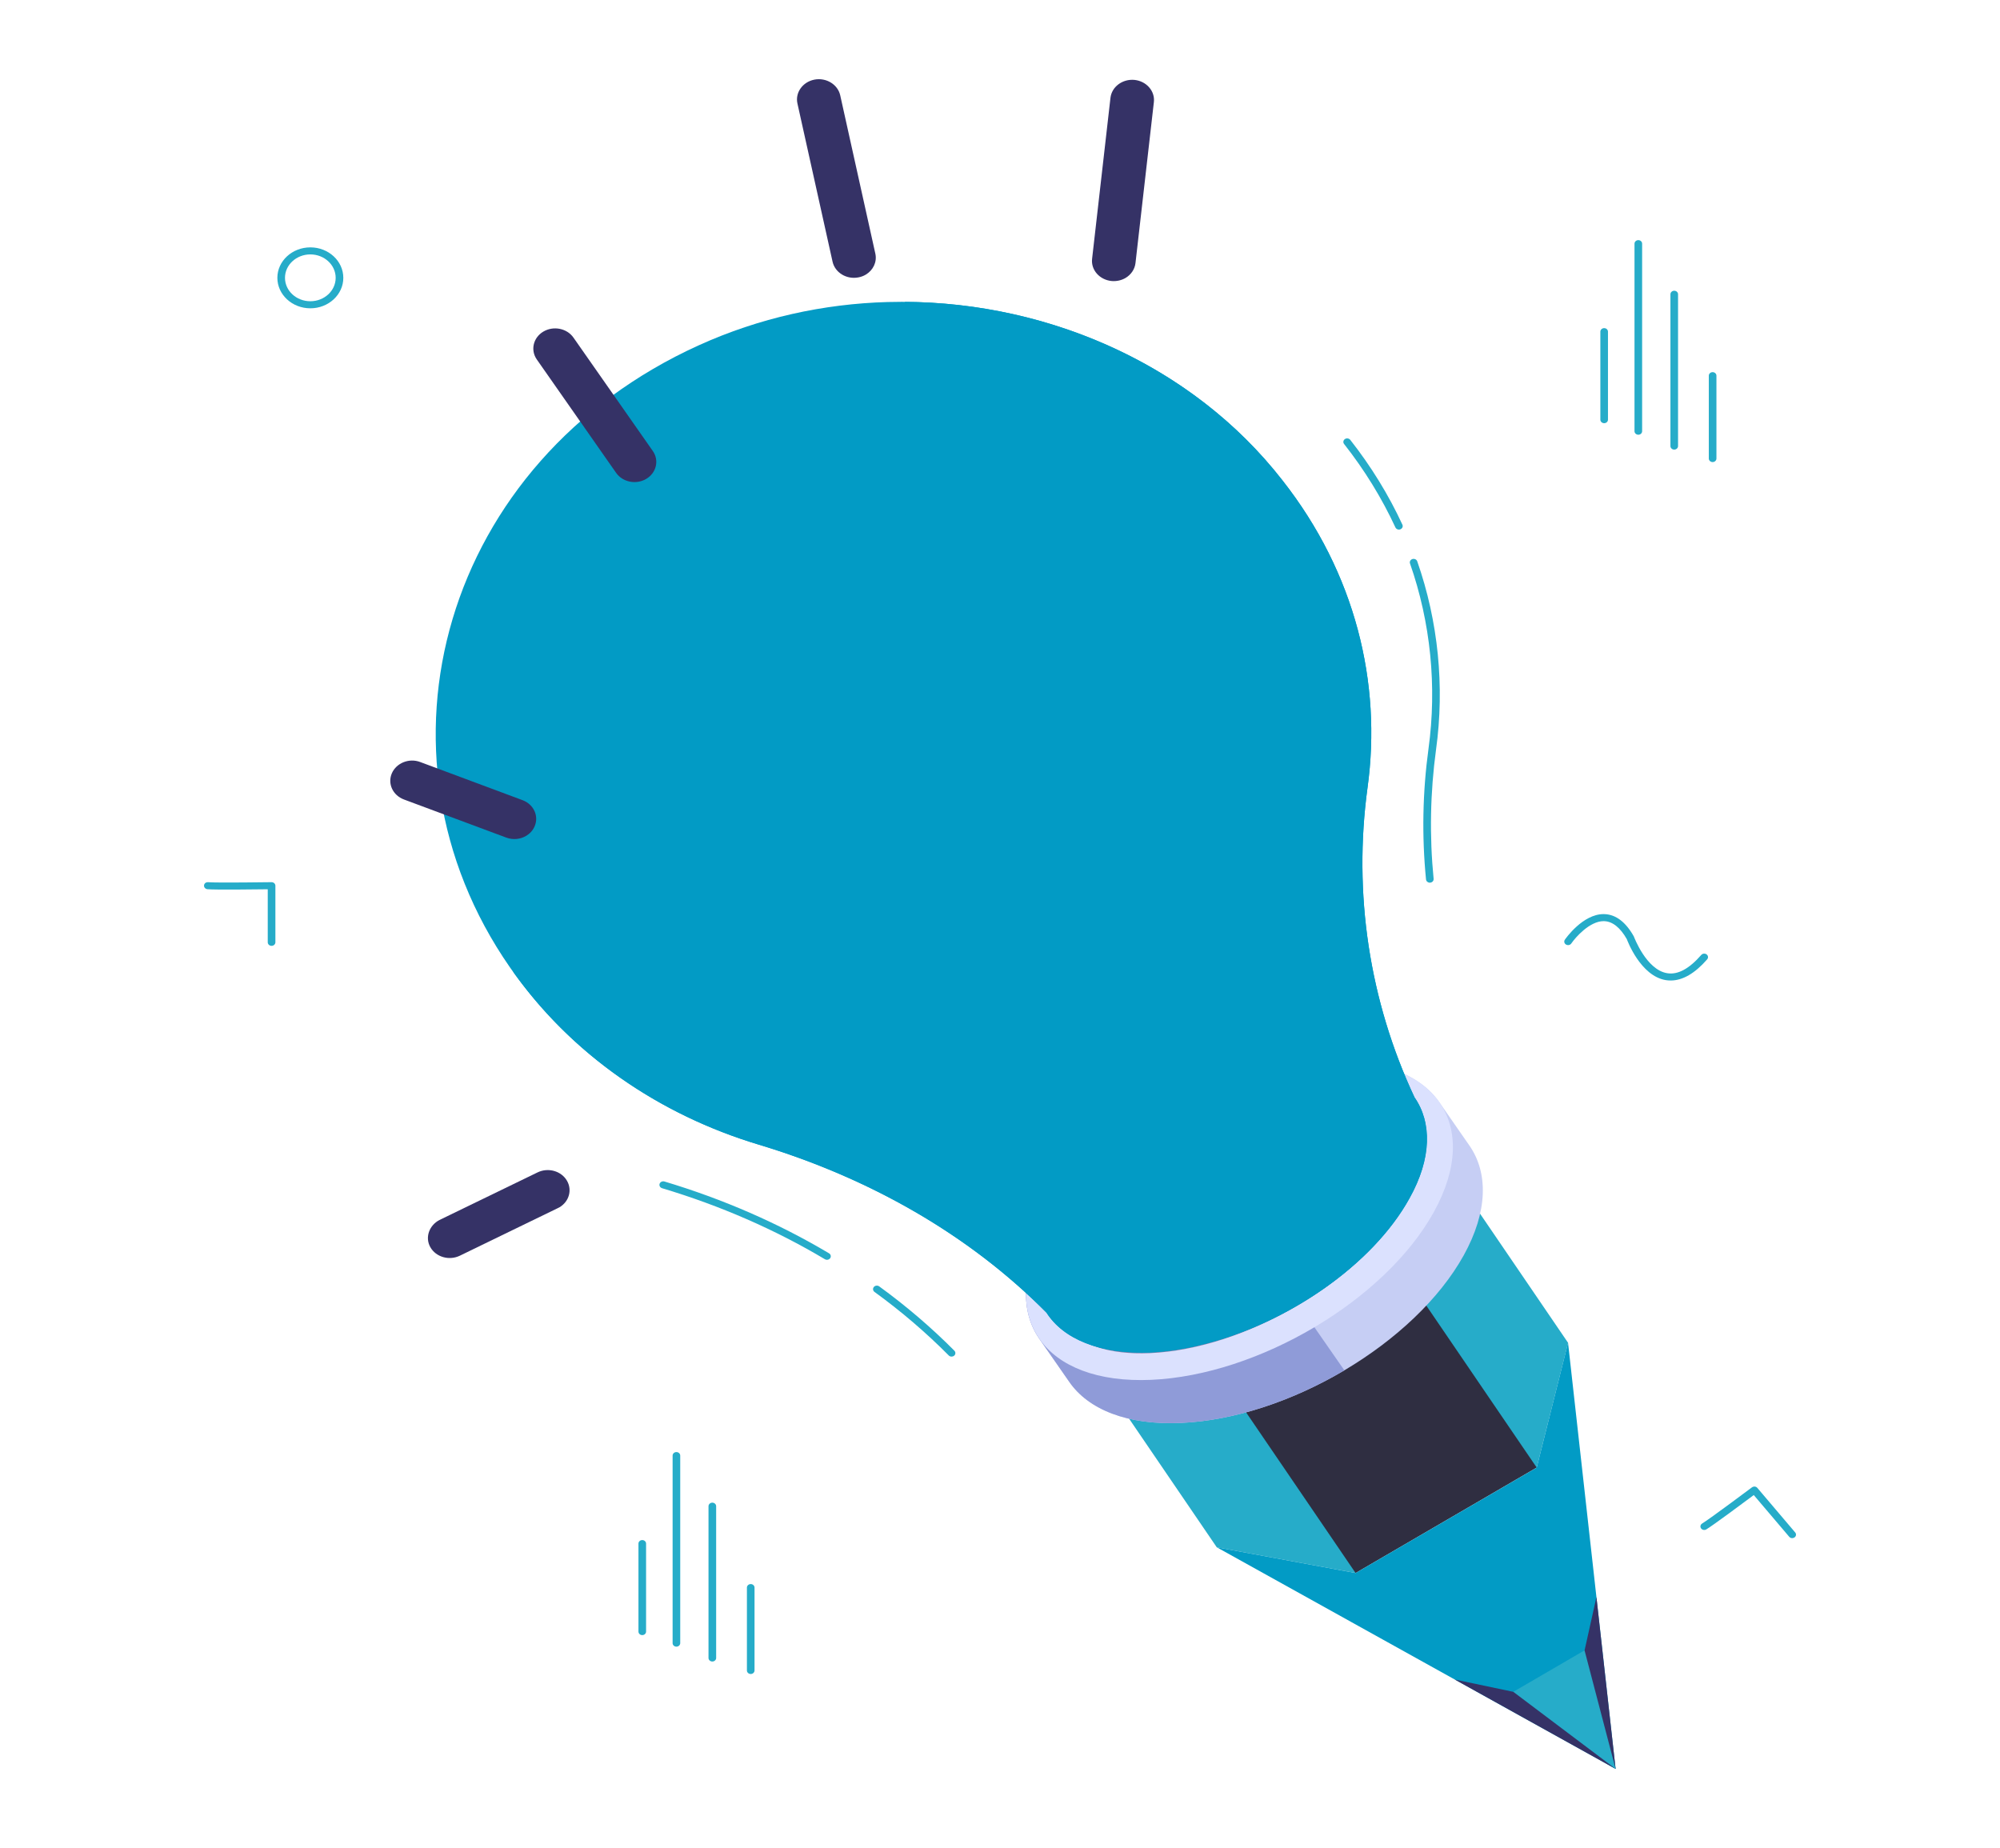<svg width="79" height="73" viewBox="0 0 79 73" fill="none" xmlns="http://www.w3.org/2000/svg">
<g clip-path="url(#clip0_302_778)">
<path d="M25.369 64.587C25.286 64.587 25.219 64.525 25.219 64.448V60.972C25.219 60.895 25.286 60.833 25.369 60.833C25.452 60.833 25.52 60.895 25.52 60.972V64.448C25.52 64.525 25.452 64.587 25.369 64.587ZM26.718 65.043C26.635 65.043 26.568 64.981 26.568 64.904V57.496C26.568 57.419 26.635 57.357 26.718 57.357C26.801 57.357 26.869 57.419 26.869 57.496V64.904C26.869 64.981 26.801 65.043 26.718 65.043ZM28.137 65.63C28.054 65.63 27.986 65.567 27.986 65.491V59.495C27.986 59.418 28.054 59.355 28.137 59.355C28.22 59.355 28.288 59.418 28.288 59.495V65.491C28.288 65.567 28.22 65.63 28.137 65.63ZM29.654 66.123C29.571 66.123 29.503 66.06 29.503 65.984V62.71C29.503 62.633 29.571 62.571 29.654 62.571C29.737 62.571 29.804 62.633 29.804 62.71V65.984C29.804 66.06 29.737 66.123 29.654 66.123ZM63.365 16.716C63.282 16.716 63.214 16.654 63.214 16.577V13.101C63.214 13.024 63.282 12.961 63.365 12.961C63.448 12.961 63.515 13.024 63.515 13.101V16.577C63.515 16.654 63.448 16.716 63.365 16.716ZM64.714 17.172C64.631 17.172 64.563 17.11 64.563 17.033V9.625C64.563 9.548 64.631 9.485 64.714 9.485C64.797 9.485 64.864 9.548 64.864 9.625V17.033C64.864 17.11 64.797 17.172 64.714 17.172ZM66.132 17.759C66.049 17.759 65.982 17.697 65.982 17.62V11.623C65.982 11.547 66.049 11.484 66.132 11.484C66.215 11.484 66.283 11.547 66.283 11.623V17.62C66.283 17.697 66.215 17.759 66.132 17.759ZM67.649 18.252C67.566 18.252 67.498 18.189 67.498 18.112V14.839C67.498 14.762 67.566 14.7 67.649 14.7C67.732 14.7 67.799 14.762 67.799 14.839V18.112C67.799 18.189 67.732 18.252 67.649 18.252Z" fill="#26ACC9"/>
<path d="M12.259 12.178C11.54 12.178 10.956 11.638 10.956 10.974C10.956 10.311 11.54 9.771 12.259 9.771C12.977 9.771 13.561 10.311 13.561 10.974C13.561 11.638 12.977 12.178 12.259 12.178ZM12.259 10.049C11.706 10.049 11.257 10.464 11.257 10.974C11.257 11.485 11.706 11.899 12.259 11.899C12.811 11.899 13.259 11.485 13.259 10.974C13.259 10.464 12.811 10.049 12.259 10.049Z" fill="#26ACC9"/>
<path d="M65.993 38.73C65.928 38.73 65.863 38.725 65.799 38.715C64.801 38.55 64.281 37.156 64.26 37.097C64.003 36.645 63.701 36.399 63.371 36.386C63.362 36.386 63.352 36.385 63.343 36.385C62.794 36.385 62.237 37.019 62.066 37.268C62.021 37.333 61.928 37.351 61.858 37.31C61.788 37.269 61.767 37.183 61.812 37.118C61.84 37.077 62.517 36.107 63.342 36.107C63.356 36.107 63.37 36.108 63.384 36.108C63.829 36.126 64.217 36.422 64.536 36.988C64.549 37.021 65.029 38.306 65.852 38.441C66.277 38.512 66.722 38.266 67.2 37.72C67.251 37.66 67.347 37.651 67.411 37.699C67.476 37.747 67.485 37.835 67.433 37.894C66.948 38.45 66.464 38.73 65.993 38.73Z" fill="#26ACC9"/>
<path d="M10.727 37.361C10.644 37.361 10.576 37.298 10.576 37.221V35.126C10.073 35.133 8.508 35.151 8.195 35.124C8.113 35.117 8.052 35.049 8.059 34.973C8.067 34.896 8.13 34.842 8.223 34.847C8.57 34.877 10.703 34.846 10.725 34.846H10.727C10.767 34.846 10.804 34.861 10.833 34.886C10.861 34.912 10.878 34.948 10.878 34.985V37.221C10.878 37.298 10.81 37.361 10.727 37.361Z" fill="#26ACC9"/>
<path d="M70.792 60.757C70.747 60.757 70.703 60.738 70.674 60.703L69.274 59.055C68.882 59.347 67.661 60.255 67.399 60.411C67.329 60.453 67.236 60.434 67.191 60.37C67.146 60.306 67.166 60.22 67.236 60.178C67.529 60.002 69.186 58.763 69.203 58.75C69.236 58.727 69.279 58.716 69.315 58.72C69.356 58.724 69.391 58.743 69.416 58.773L70.91 60.532C70.962 60.592 70.95 60.68 70.885 60.727C70.857 60.747 70.824 60.757 70.792 60.757Z" fill="#26ACC9"/>
<path d="M40.796 28.769C46.585 41.574 51.45 57.734 60.7 57.969L61.939 53.041L44.069 26.826L40.796 28.769Z" fill="#26ACC9"/>
<path d="M30.27 35.017L48.062 61.118L53.545 62.134C55.564 53.726 43.48 43.187 33.681 32.993L30.27 35.017Z" fill="#26ACC9"/>
<path d="M33.682 32.992L53.546 62.134L60.7 57.969L40.796 28.77L33.682 32.992Z" fill="#2F2E41"/>
<path d="M61.938 53.041L63.816 69.871C61.432 65.456 59.368 61.147 60.7 57.969L61.938 53.041Z" fill="#029BC5"/>
<path d="M60.701 57.97L53.546 62.134C53.406 63.69 58.641 66.789 63.817 69.871L60.701 57.97Z" fill="#029BC5"/>
<path d="M53.546 62.134L48.063 61.118L63.817 69.871L53.546 62.134Z" fill="#029BC5"/>
<path d="M63.059 63.084L62.591 65.189C61.28 66.775 62.587 68.322 63.817 69.871L63.059 63.084Z" fill="#353266"/>
<path d="M62.59 65.189L59.775 66.827C59.783 67.457 61.682 68.63 63.816 69.871L62.59 65.189Z" fill="#26ACC9"/>
<path d="M59.775 66.827L57.463 66.341L63.816 69.871L59.775 66.827Z" fill="#353266"/>
<path d="M56.872 43.566L58.046 45.255C58.789 46.331 58.773 47.858 57.818 49.584C55.892 53.057 50.893 56.02 46.656 56.205C44.523 56.302 42.988 55.673 42.236 54.584L41.057 52.889C40.308 51.811 40.324 50.285 41.282 48.556C43.212 45.081 48.209 42.115 52.444 41.926C54.585 41.834 56.122 42.466 56.872 43.566Z" fill="#C6CEF4"/>
<path d="M46.485 44.611L50.582 42.179C46.836 42.984 42.935 45.58 41.282 48.556C40.324 50.285 40.308 51.811 41.057 52.888L42.236 54.584C42.988 55.673 44.523 56.302 46.656 56.205C48.774 56.112 51.082 55.326 53.102 54.128L46.485 44.611Z" fill="#8F9BD8"/>
<path d="M52.442 41.927C56.682 41.741 58.559 44.407 56.633 47.882C54.707 51.356 49.711 54.318 45.471 54.504C41.237 54.689 39.358 52.029 41.284 48.554C43.209 45.08 48.209 42.113 52.442 41.927Z" fill="#DBE1FE"/>
<path d="M51.307 51.535C49.365 52.688 47.272 53.368 45.417 53.449C43.808 53.52 42.571 53.108 42.021 52.318C41.468 51.526 41.567 50.36 42.301 49.037C43.142 47.519 44.675 46.048 46.618 44.895C48.559 43.742 50.647 43.063 52.496 42.982C54.13 42.911 55.337 43.312 55.896 44.114C56.45 44.908 56.35 46.076 55.616 47.4C54.776 48.916 53.245 50.384 51.307 51.535Z" fill="#767FAD"/>
<path d="M52.347 44.641C52.306 44.704 52.266 44.767 52.225 44.831C52.08 45.008 51.895 45.17 51.685 45.295C51.531 45.399 51.358 45.476 51.182 45.528C51.013 45.59 50.84 45.626 50.675 45.633C50.041 45.657 49.755 45.265 50.041 44.742C50.082 44.678 50.123 44.615 50.164 44.551C50.272 44.422 50.413 44.299 50.56 44.185C50.747 44.048 50.97 43.942 51.19 43.851C51.366 43.798 51.548 43.756 51.713 43.749C52.347 43.725 52.634 44.117 52.347 44.641ZM48.612 51.353C48.514 51.516 48.372 51.679 48.201 51.819C48.06 51.942 47.897 52.053 47.714 52.135C47.49 52.241 47.268 52.308 47.046 52.335C47.01 52.344 46.977 52.337 46.941 52.346C46.313 52.378 46.03 51.971 46.323 51.458C46.371 51.364 46.446 51.267 46.526 51.18C46.678 51.012 46.859 50.865 47.076 50.749C47.252 50.658 47.435 50.575 47.618 50.532C47.737 50.501 47.863 50.478 47.985 50.471C48.623 50.432 48.906 50.839 48.612 51.353Z" fill="#4E4C75"/>
<path d="M51.685 45.295C51.531 45.4 51.358 45.476 51.182 45.528C50.844 45.245 50.5 44.914 50.163 44.551C49.169 43.548 48.159 42.278 47.171 40.878C46.171 39.459 44.711 37.176 43.75 35.407C43.622 35.182 43.5 34.967 43.402 34.764L44.132 34.736C45.082 36.55 46.795 39.258 47.911 40.844C48.779 42.093 49.683 43.229 50.56 44.186C50.938 44.588 51.324 44.96 51.685 45.295ZM43.531 32.474C43.47 32.48 43.424 32.507 43.378 32.565C43.368 32.581 43.352 32.59 43.349 32.602C43.269 32.75 43.27 32.969 43.342 33.135C43.417 33.29 43.493 33.446 43.568 33.6C43.609 33.736 43.644 33.865 43.654 33.989C43.68 34.243 43.656 34.427 43.594 34.554C43.531 34.651 43.442 34.724 43.315 34.729L42.571 34.762C42.697 34.757 42.791 34.691 42.849 34.587C42.912 34.459 42.943 34.271 42.917 34.017C42.899 33.898 42.872 33.764 42.824 33.633C42.748 33.478 42.673 33.323 42.605 33.163C42.525 33.001 42.532 32.778 42.605 32.634C42.62 32.625 42.63 32.609 42.633 32.597C42.68 32.54 42.733 32.508 42.786 32.507L43.531 32.474ZM43.356 35.564L42.611 35.597C42.57 35.601 42.525 35.598 42.487 35.59C42.455 35.59 42.429 35.585 42.399 35.573L43.136 35.545C43.166 35.557 43.199 35.557 43.224 35.562C43.27 35.565 43.315 35.568 43.356 35.564Z" fill="#C9CDE2"/>
<path d="M42.297 36.544L41.556 36.575C41.682 36.57 41.776 36.504 41.834 36.4C41.904 36.273 41.931 36.085 41.902 35.834C41.872 35.584 41.776 35.289 41.616 35.029C41.517 34.868 41.507 34.617 41.596 34.457C41.654 34.355 41.728 34.303 41.801 34.3L42.542 34.269C42.468 34.272 42.394 34.324 42.337 34.427C42.248 34.586 42.257 34.837 42.356 34.999C42.517 35.258 42.613 35.554 42.642 35.804C42.672 36.054 42.645 36.243 42.574 36.37C42.516 36.473 42.422 36.539 42.297 36.544ZM42.341 37.385L41.596 37.417C41.556 37.421 41.518 37.414 41.473 37.411L41.385 37.393L42.129 37.361C42.155 37.366 42.185 37.378 42.217 37.378C42.255 37.386 42.295 37.382 42.341 37.385Z" fill="#C9CDE2"/>
<path d="M41.283 38.361L40.542 38.392C40.668 38.387 40.762 38.321 40.82 38.217C40.89 38.09 40.917 37.902 40.888 37.651C40.858 37.401 40.763 37.106 40.602 36.846C40.503 36.685 40.493 36.434 40.582 36.274C40.639 36.171 40.714 36.12 40.787 36.117L41.528 36.086C41.454 36.089 41.38 36.141 41.323 36.244C41.234 36.403 41.243 36.654 41.342 36.816C41.503 37.075 41.599 37.371 41.628 37.621C41.658 37.871 41.631 38.06 41.56 38.186C41.502 38.29 41.408 38.356 41.283 38.361ZM41.321 39.199L40.584 39.227C40.544 39.231 40.499 39.228 40.453 39.224C40.428 39.219 40.403 39.214 40.37 39.214L41.11 39.174C41.14 39.186 41.165 39.191 41.198 39.192C41.236 39.2 41.281 39.203 41.321 39.199Z" fill="#C9CDE2"/>
<path d="M40.275 40.173L39.535 40.203C39.658 40.198 39.748 40.136 39.805 40.034C39.876 39.907 39.903 39.718 39.874 39.468C39.844 39.218 39.748 38.923 39.587 38.663C39.489 38.502 39.479 38.251 39.568 38.091C39.625 37.989 39.698 37.937 39.77 37.934L40.511 37.904C40.439 37.907 40.365 37.959 40.309 38.06C40.219 38.22 40.229 38.471 40.328 38.633C40.489 38.892 40.585 39.188 40.614 39.438C40.644 39.688 40.617 39.877 40.546 40.003C40.489 40.106 40.398 40.168 40.275 40.173Z" fill="#C9CDE2"/>
<path d="M51.19 43.851C51.543 44.216 51.886 44.548 52.225 44.831C52.079 45.008 51.895 45.17 51.685 45.295C51.324 44.96 50.938 44.588 50.56 44.185C49.683 43.229 48.779 42.093 47.911 40.844C46.795 39.258 45.082 36.55 44.132 34.736C44.106 34.882 44.057 35.015 43.996 35.13C43.924 35.251 43.843 35.338 43.75 35.407C43.609 35.53 43.443 35.576 43.281 35.567C43.265 35.564 43.239 35.567 43.222 35.563C43.199 35.551 43.173 35.553 43.14 35.547C43.146 35.556 43.136 35.562 43.143 35.571C43.152 35.605 43.161 35.639 43.161 35.678C43.218 36.128 43.167 36.603 42.976 36.938C42.795 37.268 42.541 37.392 42.278 37.379C42.268 37.385 42.251 37.381 42.251 37.381C42.235 37.378 42.225 37.384 42.208 37.381C42.185 37.368 42.159 37.371 42.126 37.364C42.133 37.373 42.123 37.379 42.129 37.389C42.138 37.422 42.148 37.456 42.147 37.496C42.205 37.945 42.153 38.42 41.962 38.755C41.784 39.07 41.538 39.203 41.28 39.199C41.254 39.202 41.227 39.205 41.194 39.198C41.172 39.185 41.145 39.188 41.112 39.181C41.119 39.191 41.109 39.197 41.115 39.206C41.124 39.239 41.134 39.273 41.133 39.313C41.191 39.762 41.139 40.237 40.948 40.573C40.9 40.666 40.849 40.736 40.782 40.802C41.976 41.949 43.788 44.271 44.862 45.816C45.901 47.291 46.849 48.898 47.617 50.532C47.827 50.957 48.017 51.393 48.201 51.82C48.06 51.942 47.896 52.053 47.713 52.135C47.52 51.675 47.311 51.211 47.075 50.75C46.357 49.268 45.483 47.787 44.527 46.433C44.135 45.869 43.658 45.224 43.155 44.582C42.871 44.214 42.571 43.843 42.268 43.488C41.431 42.468 40.571 41.515 39.879 40.907C39.788 40.856 39.7 40.791 39.612 40.725C39.547 40.673 39.492 40.614 39.44 40.54C39.411 40.518 39.382 40.496 39.356 40.459C39.349 40.45 39.337 40.431 39.34 40.416C39.314 40.379 39.305 40.346 39.289 40.303C39.242 40.174 39.242 40.03 39.29 39.897C39.294 39.882 39.307 39.861 39.311 39.845C39.348 39.797 39.375 39.755 39.416 39.731C39.446 39.713 39.472 39.711 39.498 39.708C39.541 39.709 39.581 39.725 39.633 39.759C39.704 39.821 39.776 39.883 39.847 39.945C39.919 40.007 39.99 40.07 40.062 40.132C40.117 40.151 40.157 40.167 40.2 40.167C40.226 40.165 40.249 40.177 40.259 40.171C40.285 40.169 40.312 40.166 40.322 40.16C40.428 40.15 40.495 40.084 40.549 39.999C40.621 39.878 40.641 39.683 40.612 39.439C40.604 39.365 40.585 39.298 40.577 39.225C40.57 39.215 40.57 39.215 40.564 39.206C40.549 39.124 40.517 39.038 40.486 38.952C40.452 38.842 40.391 38.734 40.33 38.626C40.227 38.478 40.219 38.222 40.308 38.065C40.356 37.971 40.419 37.92 40.482 37.909C40.492 37.903 40.499 37.912 40.509 37.906C40.572 37.895 40.624 37.929 40.685 37.997C40.73 38.062 40.785 38.121 40.844 38.164C40.97 38.285 41.111 38.346 41.22 38.359C41.263 38.36 41.306 38.361 41.342 38.352C41.435 38.323 41.509 38.266 41.563 38.182C41.635 38.061 41.661 37.875 41.626 37.622C41.624 37.557 41.606 37.49 41.587 37.423L41.581 37.413C41.584 37.398 41.584 37.398 41.578 37.389C41.559 37.322 41.541 37.254 41.516 37.178C41.493 37.125 41.481 37.067 41.449 37.021C41.424 36.944 41.389 36.874 41.344 36.809C41.241 36.661 41.233 36.404 41.321 36.247C41.369 36.154 41.433 36.103 41.496 36.092C41.506 36.086 41.512 36.095 41.522 36.089C41.585 36.078 41.638 36.112 41.699 36.18C41.744 36.245 41.799 36.304 41.858 36.347C41.984 36.468 42.125 36.528 42.234 36.542C42.303 36.549 42.355 36.53 42.407 36.511C42.414 36.508 42.422 36.508 42.429 36.505L42.432 36.503C42.492 36.467 42.546 36.422 42.577 36.365C42.648 36.244 42.675 36.058 42.64 35.804C42.638 35.74 42.619 35.673 42.601 35.605L42.611 35.6L42.585 35.563C42.57 35.48 42.545 35.403 42.514 35.318C42.479 35.207 42.419 35.099 42.358 34.992C42.255 34.844 42.246 34.587 42.335 34.43C42.393 34.33 42.457 34.279 42.52 34.268L42.536 34.272C42.596 34.276 42.658 34.304 42.713 34.363C42.758 34.428 42.813 34.486 42.871 34.53C42.998 34.651 43.139 34.711 43.247 34.725C43.373 34.742 43.465 34.713 43.536 34.632C43.56 34.605 43.577 34.569 43.591 34.547C43.604 34.526 43.621 34.49 43.632 34.444C43.653 34.393 43.661 34.323 43.662 34.244C43.67 34.174 43.665 34.085 43.654 33.987C43.639 33.865 43.609 33.739 43.565 33.595C43.489 33.445 43.422 33.288 43.346 33.138C43.315 33.052 43.287 32.95 43.292 32.856C43.292 32.816 43.303 32.771 43.314 32.725C43.325 32.68 43.325 32.64 43.343 32.604C43.362 32.592 43.366 32.577 43.376 32.571C43.413 32.522 43.463 32.493 43.51 32.478C43.52 32.472 43.536 32.475 43.536 32.475C43.606 32.474 43.681 32.52 43.739 32.604C43.838 32.767 43.924 32.951 43.993 33.132C45.036 35.284 46.93 38.355 48.252 40.236C49.234 41.627 50.234 42.863 51.19 43.851Z" fill="#E3E5F0"/>
<path d="M44.527 46.433C45.483 47.787 46.357 49.268 47.075 50.75C47.311 51.211 47.52 51.675 47.713 52.135C47.49 52.242 47.268 52.308 47.046 52.335C46.878 51.951 46.711 51.567 46.526 51.18C45.77 49.564 44.826 47.942 43.787 46.467C42.54 44.673 40.507 42.155 39.133 40.931C38.956 40.84 38.777 40.685 38.609 40.484C38.513 40.345 38.484 40.101 38.55 39.931C38.564 39.91 38.561 39.886 38.575 39.864C38.625 39.795 38.689 39.744 38.758 39.742L39.498 39.708C39.472 39.711 39.446 39.713 39.416 39.731C39.376 39.755 39.348 39.797 39.311 39.845C39.307 39.861 39.294 39.882 39.29 39.897C39.242 40.03 39.242 40.174 39.289 40.303C39.302 40.361 39.324 40.413 39.366 40.453C39.385 40.481 39.411 40.518 39.44 40.54C39.492 40.614 39.547 40.673 39.612 40.725C39.7 40.791 39.788 40.856 39.879 40.907C40.571 41.515 41.431 42.468 42.268 43.488C42.571 43.843 42.871 44.214 43.155 44.582C43.658 45.224 44.135 45.869 44.527 46.433Z" fill="#C9CDE2"/>
<path d="M54.018 31.107C53.448 35.289 54.083 39.519 55.873 43.345C56.559 44.331 56.56 45.749 55.675 47.333C54.226 49.961 50.859 52.268 47.549 53.094C46.835 53.277 46.13 53.388 45.443 53.42C43.438 53.498 42.002 52.891 41.338 51.853C38.279 48.766 34.326 46.52 29.949 45.207C26.044 44.029 22.536 41.652 20.143 38.211C14.238 29.716 17.514 18.209 27.611 13.635C29.991 12.557 32.532 12 35.063 11.93C41.05 11.765 47.005 14.284 50.656 18.973C53.542 22.644 54.585 26.98 54.018 31.107Z" fill="#029BC5"/>
<path d="M54.018 31.109C53.448 35.29 54.084 39.52 55.873 43.345C56.559 44.332 56.561 45.75 55.674 47.334C54.225 49.959 50.858 52.266 47.551 53.094C46.836 53.278 46.132 53.388 45.443 53.422C43.438 53.496 42.003 52.891 41.338 51.852C38.281 48.766 34.326 46.521 29.952 45.207C26.112 44.048 22.652 41.73 20.269 38.383C20.638 38.226 20.996 38.052 21.34 37.858C24.785 35.919 26.468 32.058 26.815 28.341C26.963 26.743 26.949 25.015 27.968 23.718C29.214 22.127 31.54 21.737 33.581 21.184C35.625 20.635 37.881 19.411 37.957 17.447C38 16.363 37.34 15.375 36.8 14.411C36.359 13.62 35.985 12.783 35.747 11.924C41.497 11.96 47.145 14.46 50.657 18.974C53.541 22.644 54.583 26.979 54.018 31.109Z" fill="#029BC5"/>
<path d="M25.527 18.916C25.128 19.153 24.594 19.047 24.336 18.677L21.205 14.201C20.946 13.832 21.06 13.339 21.46 13.099L21.462 13.098C21.862 12.861 22.395 12.967 22.653 13.337L25.785 17.813C26.044 18.181 25.929 18.675 25.529 18.915L25.527 18.916ZM34.198 10.848C34.111 10.9 34.012 10.938 33.904 10.957C33.438 11.047 32.982 10.768 32.886 10.336L31.498 4.085C31.404 3.656 31.706 3.235 32.17 3.145C32.636 3.056 33.093 3.335 33.189 3.766L34.576 10.018C34.65 10.348 34.488 10.676 34.198 10.848ZM20.785 33.016C20.557 33.151 20.265 33.186 19.995 33.084L15.957 31.58C15.514 31.415 15.301 30.951 15.479 30.543C15.66 30.134 16.161 29.934 16.601 30.101L20.639 31.606C21.082 31.771 21.295 32.234 21.117 32.642C21.048 32.802 20.929 32.93 20.785 33.016ZM22.102 47.686C22.081 47.698 22.059 47.709 22.036 47.72L18.164 49.6C17.742 49.804 17.221 49.656 16.999 49.265C16.777 48.876 16.957 48.397 17.361 48.189L21.233 46.31C21.656 46.105 22.177 46.254 22.399 46.645C22.608 47.013 22.474 47.465 22.102 47.686ZM44.461 10.978C44.302 11.072 44.108 11.118 43.905 11.1C43.431 11.052 43.087 10.66 43.138 10.223L43.863 3.867C43.913 3.43 44.334 3.113 44.81 3.156C45.284 3.204 45.628 3.596 45.578 4.033L44.852 10.389C44.824 10.639 44.673 10.851 44.461 10.978Z" fill="#353266"/>
<path d="M56.478 34.866C56.401 34.866 56.336 34.812 56.328 34.739C56.159 33.025 56.192 31.287 56.426 29.572C56.763 27.116 56.511 24.587 55.695 22.257C55.669 22.184 55.713 22.106 55.792 22.082C55.872 22.06 55.956 22.099 55.981 22.172C56.81 24.54 57.068 27.111 56.724 29.607C56.494 31.301 56.461 33.02 56.628 34.714C56.635 34.791 56.575 34.858 56.492 34.865C56.487 34.866 56.483 34.866 56.478 34.866ZM55.257 20.919C55.199 20.919 55.143 20.887 55.119 20.834C54.584 19.677 53.902 18.568 53.091 17.537C53.042 17.475 53.057 17.388 53.125 17.343C53.19 17.298 53.286 17.312 53.335 17.374C54.159 18.422 54.852 19.549 55.395 20.725C55.428 20.795 55.392 20.877 55.316 20.907C55.297 20.915 55.277 20.919 55.257 20.919Z" fill="#26ACC9"/>
<path d="M32.666 49.762C32.638 49.762 32.609 49.755 32.584 49.74C30.618 48.568 28.454 47.624 26.152 46.934C26.073 46.91 26.029 46.831 26.055 46.758C26.081 46.685 26.165 46.646 26.245 46.669C28.572 47.367 30.759 48.322 32.747 49.506C32.817 49.547 32.837 49.634 32.792 49.698C32.764 49.739 32.715 49.762 32.666 49.762Z" fill="#26ACC9"/>
<path d="M37.587 53.586C37.546 53.586 37.505 53.571 37.476 53.541C36.584 52.641 35.597 51.796 34.543 51.031C34.477 50.983 34.466 50.896 34.518 50.835C34.568 50.775 34.663 50.764 34.729 50.812C35.795 51.587 36.795 52.442 37.698 53.353C37.754 53.41 37.75 53.498 37.688 53.55C37.66 53.574 37.623 53.586 37.587 53.586Z" fill="#26ACC9"/>
</g>
<defs>
<clipPath id="clip0_302_778">
<rect width="79" height="73" fill="white"/>
</clipPath>
</defs>
</svg>
